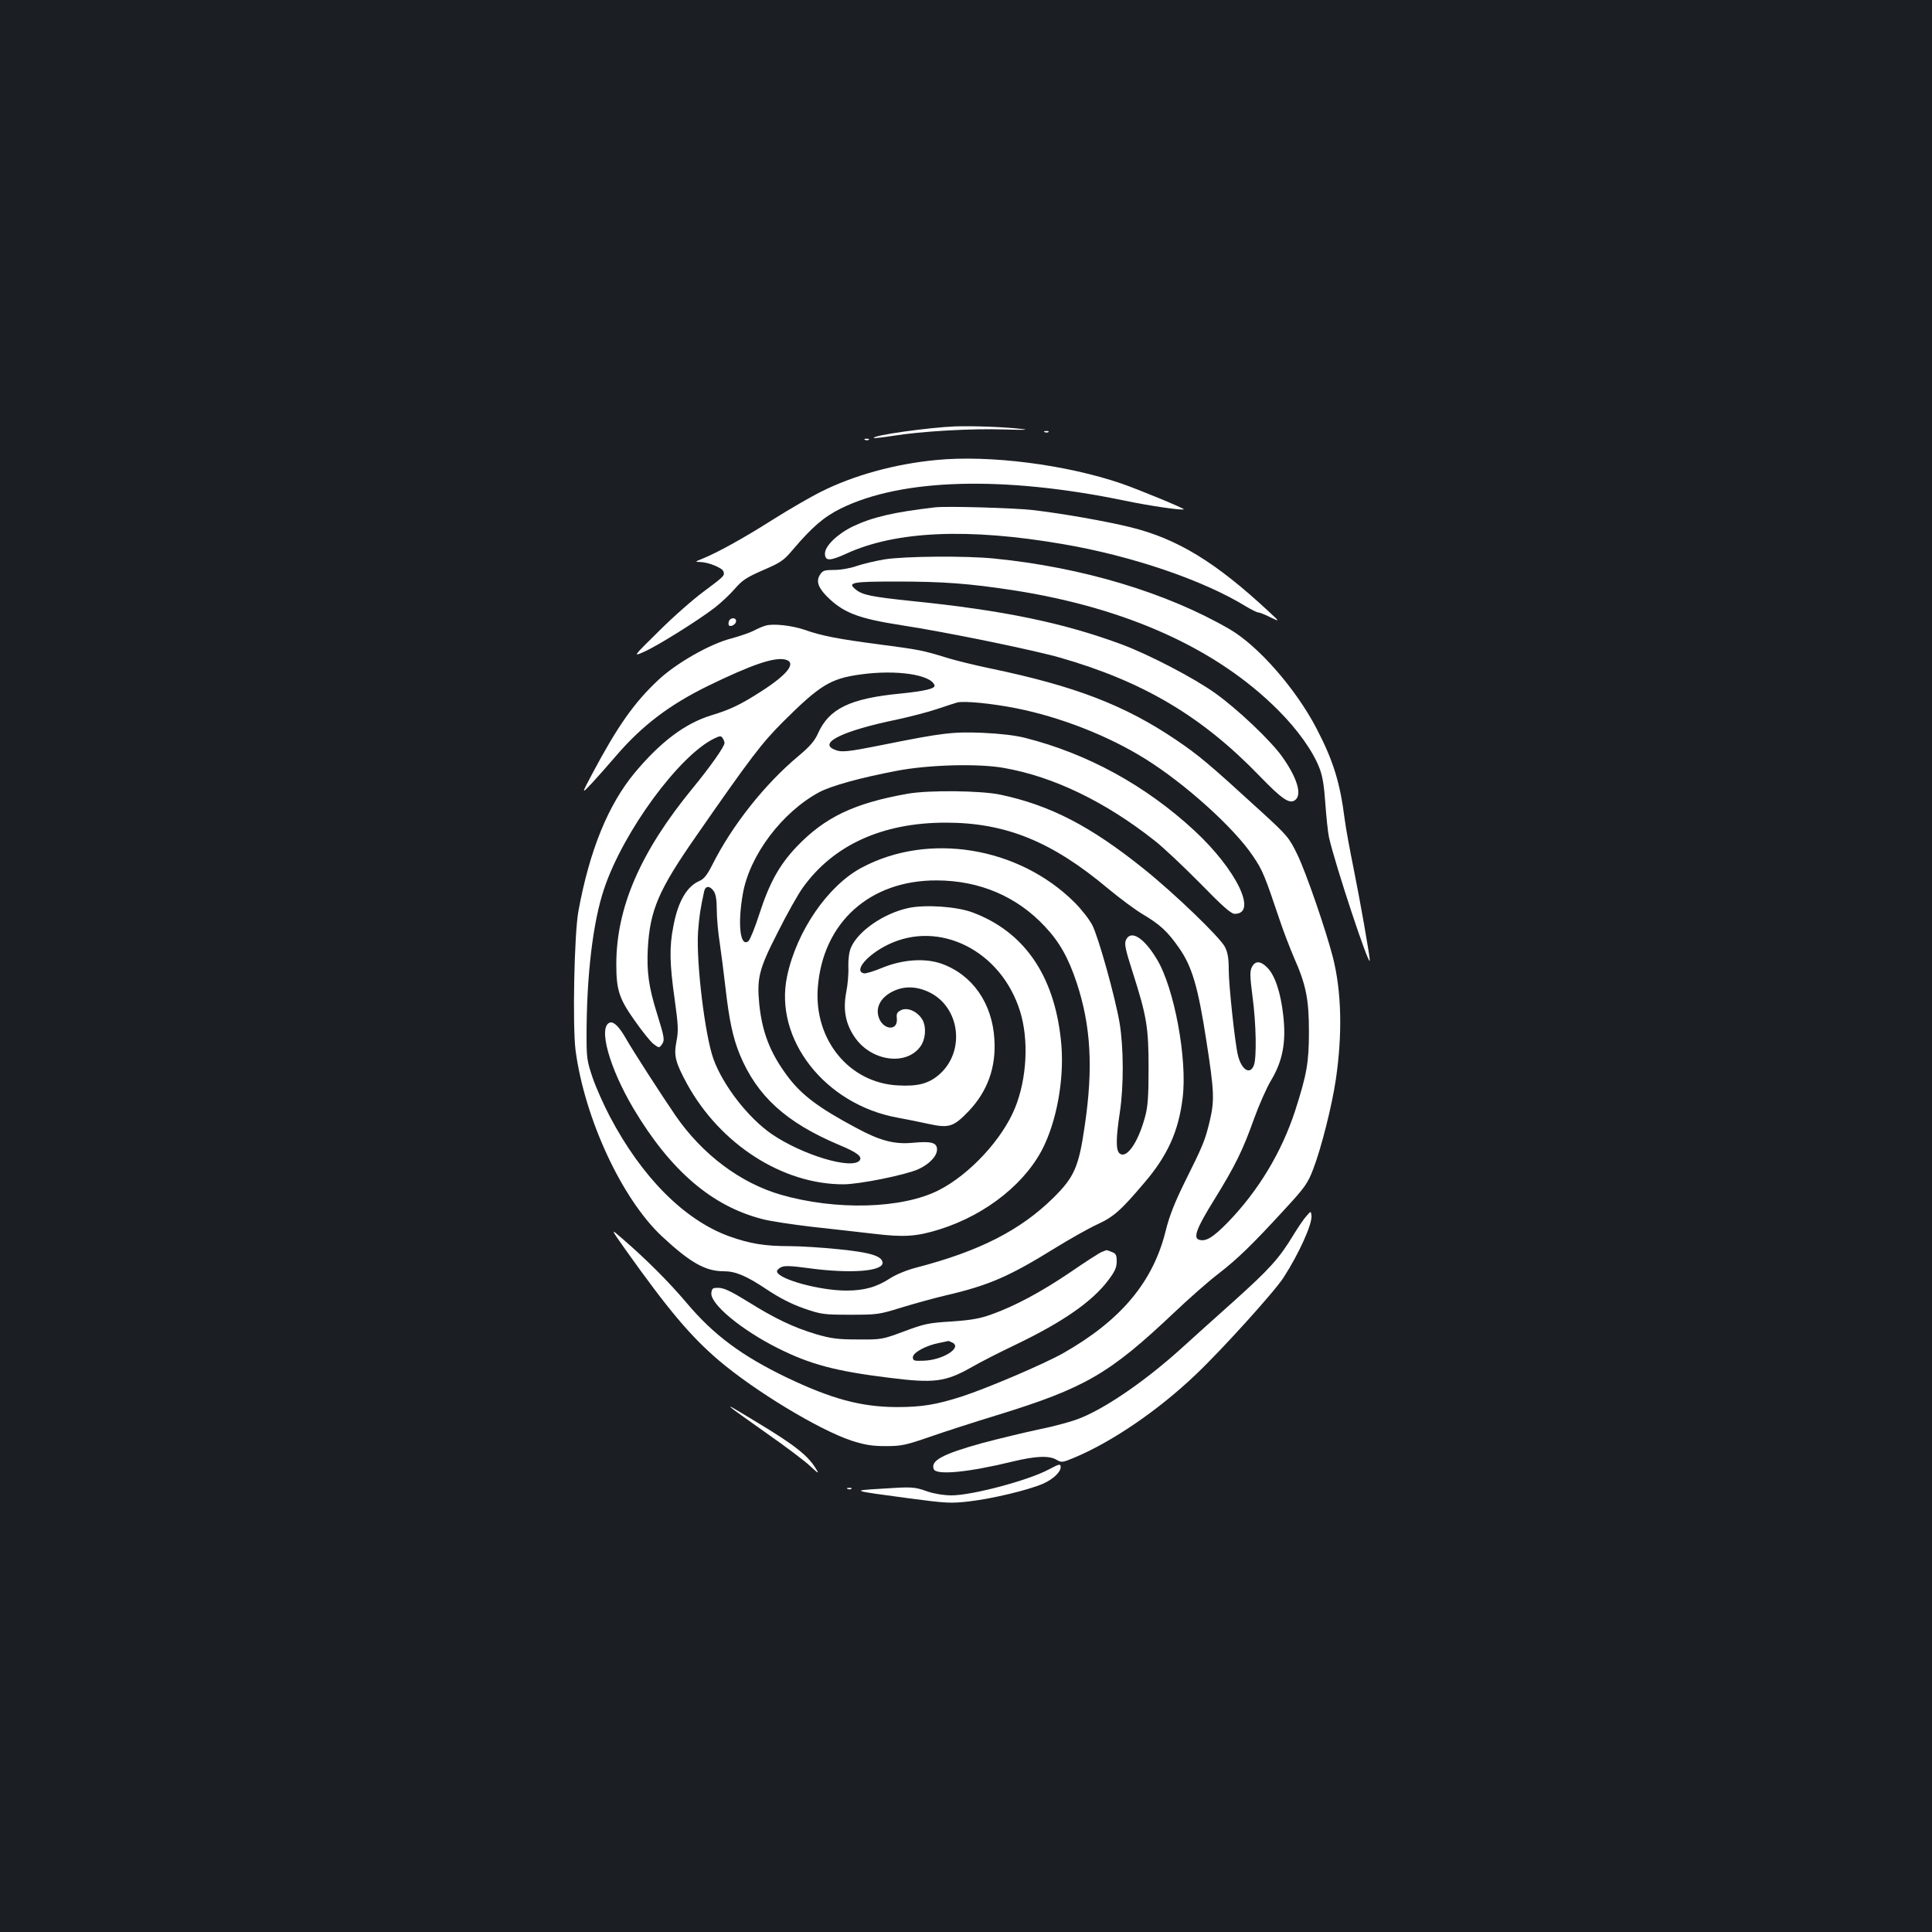 <?xml version="1.0" standalone="no"?>
<!DOCTYPE svg PUBLIC "-//W3C//DTD SVG 20010904//EN"
 "http://www.w3.org/TR/2001/REC-SVG-20010904/DTD/svg10.dtd">
<svg version="1.0" xmlns="http://www.w3.org/2000/svg"
 width="1000pt" height="1000pt" viewBox="0 0 1000 1000"
 preserveAspectRatio="xMidYMid meet">
<rect width="100%" height="100%" fill="#1b1f23"/>
<g transform="translate(0,1000) scale(0.1,-0.1)"
fill="#ffffff" stroke="none">
<path d="M4945 7793 c-135 -5 -434 -47 -422 -60 2 -2 46 3 98 11 148 24 410
39 579 33 105 -3 132 -2 85 3 -85 10 -245 16 -340 13z"/>
<path d="M5408 7763 c7 -3 16 -2 19 1 4 3 -2 6 -13 5 -11 0 -14 -3 -6 -6z"/>
<path d="M4478 7723 c7 -3 16 -2 19 1 4 3 -2 6 -13 5 -11 0 -14 -3 -6 -6z"/>
<path d="M4846 7619 c-212 -20 -427 -79 -596 -164 -51 -25 -163 -90 -249 -144
-156 -99 -291 -173 -366 -203 -39 -16 -39 -16 -10 -17 41 -1 113 -30 119 -48
9 -22 4 -26 -102 -105 -53 -39 -158 -131 -232 -205 -135 -133 -135 -133 -75
-106 70 31 279 162 365 228 32 25 79 69 103 97 39 45 60 59 147 97 90 39 106
49 153 105 101 119 162 171 249 214 316 156 843 170 1468 41 134 -28 300 -52
307 -45 5 4 -235 103 -322 133 -286 98 -682 149 -959 122z"/>
<path d="M4840 7374 c-216 -25 -325 -51 -426 -99 -80 -39 -144 -101 -144 -140
0 -40 25 -40 112 0 256 117 630 133 1118 49 359 -61 731 -188 951 -324 27 -16
55 -30 62 -30 6 0 35 -11 62 -25 50 -24 50 -24 -5 27 -277 258 -475 379 -718
439 -125 31 -359 72 -507 89 -96 11 -446 21 -505 14z"/>
<path d="M4580 7105 c-47 -8 -112 -23 -144 -34 -33 -12 -84 -21 -117 -21 -51
0 -61 -3 -74 -24 -22 -32 -11 -66 33 -111 85 -86 162 -116 387 -151 235 -36
682 -128 822 -168 432 -124 736 -305 1034 -614 117 -121 155 -146 184 -122 35
29 8 116 -69 224 -59 83 -232 247 -346 328 -110 79 -344 200 -480 251 -303
113 -616 178 -1090 226 -209 22 -256 31 -291 60 -45 36 -19 41 209 41 244 0
376 -10 606 -45 587 -91 1055 -303 1372 -621 102 -102 181 -214 214 -301 16
-41 24 -95 30 -183 5 -69 13 -147 19 -175 33 -145 210 -679 211 -636 0 24 -49
303 -84 477 -19 93 -40 207 -46 254 -24 190 -59 303 -146 470 -107 205 -300
426 -449 513 -327 190 -765 321 -1219 366 -148 15 -461 12 -566 -4z"/>
<path d="M3773 6785 c-3 -9 -3 -18 0 -22 10 -10 37 6 37 22 0 20 -29 20 -37 0z"/>
<path d="M3960 6761 c-14 -4 -41 -16 -60 -26 -19 -10 -72 -28 -116 -40 -110
-28 -286 -129 -377 -215 -125 -117 -210 -238 -341 -484 -58 -109 -58 -109 2
-45 32 35 86 96 120 136 135 157 275 264 477 363 226 110 343 150 400 136 59
-15 14 -75 -121 -162 -110 -71 -164 -97 -264 -127 -135 -42 -260 -136 -394
-296 -138 -166 -234 -401 -292 -716 -22 -119 -31 -593 -15 -721 47 -354 240
-770 448 -964 145 -135 224 -180 319 -180 62 0 118 -24 224 -95 65 -43 125
-74 190 -97 90 -31 102 -33 240 -33 139 0 150 1 265 37 66 20 170 49 230 63
223 52 327 97 566 245 73 45 170 100 215 121 88 40 124 72 247 217 120 140
177 266 198 437 26 200 -43 572 -133 720 -67 112 -135 154 -160 100 -9 -20 -4
-47 35 -168 73 -229 82 -285 82 -497 0 -146 -4 -199 -18 -250 -36 -134 -96
-220 -132 -190 -20 16 -19 79 1 211 21 137 20 337 -1 464 -23 135 -109 443
-141 506 -14 28 -55 81 -92 118 -289 288 -756 365 -1102 180 -175 -93 -337
-329 -386 -562 -69 -325 196 -664 572 -732 49 -9 118 -23 154 -31 113 -25 135
-18 217 68 95 102 139 224 130 368 -11 188 -114 335 -274 392 -85 30 -201 22
-306 -21 -43 -18 -86 -31 -95 -29 -55 11 15 95 123 148 267 131 588 -31 685
-345 46 -148 35 -348 -26 -499 -66 -163 -236 -346 -396 -427 -190 -96 -531
-105 -816 -23 -210 61 -406 208 -545 409 -70 102 -225 342 -258 401 -35 61
-63 88 -83 81 -61 -23 -2 -234 123 -445 192 -322 406 -505 667 -572 41 -11
156 -28 257 -40 100 -11 244 -27 320 -36 158 -19 223 -14 341 23 245 77 455
247 543 439 70 152 104 366 84 543 -36 336 -192 560 -459 659 -82 30 -244 41
-331 22 -128 -28 -261 -120 -297 -206 -9 -21 -14 -60 -13 -97 2 -34 -3 -94
-11 -133 -17 -89 -4 -162 43 -231 84 -125 265 -152 340 -51 27 36 33 98 13
137 -23 43 -76 69 -111 53 -21 -10 -26 -18 -23 -43 7 -71 -78 -60 -96 13 -12
49 15 96 74 126 58 29 121 28 186 -2 164 -76 193 -309 54 -429 -54 -46 -110
-61 -213 -55 -252 13 -435 237 -414 507 26 337 270 556 617 554 221 -1 413
-83 558 -238 76 -81 122 -162 166 -295 72 -220 85 -436 41 -734 -31 -216 -54
-268 -163 -376 -171 -168 -382 -276 -709 -361 -47 -12 -104 -35 -135 -55 -70
-46 -135 -64 -227 -64 -136 0 -347 57 -359 97 -2 7 8 18 21 24 19 9 53 7 142
-5 221 -30 392 -16 383 31 -6 33 -67 51 -228 67 -85 9 -200 16 -255 16 -128 0
-204 13 -311 51 -231 84 -452 305 -618 621 -30 57 -70 146 -88 198 -30 88 -32
105 -32 220 0 311 33 589 91 760 99 296 390 692 571 778 29 14 34 14 42 2 6
-8 10 -20 10 -26 0 -18 -73 -122 -165 -234 -270 -329 -395 -617 -395 -911 0
-132 14 -177 94 -290 39 -56 84 -112 99 -123 28 -21 29 -21 43 -2 15 22 14 34
-26 162 -42 134 -53 213 -47 333 11 200 55 303 250 583 284 409 340 482 451
593 190 189 245 223 400 244 185 26 365 -1 383 -56 6 -17 -50 -30 -177 -43
-260 -25 -369 -78 -426 -206 -17 -38 -41 -67 -101 -117 -176 -147 -344 -360
-446 -563 -26 -52 -44 -74 -65 -83 -67 -28 -113 -107 -137 -237 -21 -105 -19
-193 7 -376 19 -137 20 -164 9 -220 -14 -73 -5 -107 55 -218 172 -313 494
-520 809 -520 83 0 320 48 388 78 57 26 97 68 97 102 0 36 -29 44 -125 35 -95
-9 -169 10 -293 77 -197 105 -286 172 -360 273 -86 117 -127 222 -142 367 -13
136 -2 182 96 373 47 94 105 197 129 230 158 221 412 337 740 337 310 0 549
-97 840 -341 60 -50 141 -110 178 -132 91 -54 130 -90 188 -173 69 -97 100
-204 143 -482 41 -264 43 -309 17 -419 -24 -99 -34 -123 -127 -310 -54 -109
-81 -178 -100 -254 -65 -266 -232 -465 -531 -635 -101 -57 -397 -183 -524
-224 -134 -43 -208 -55 -339 -55 -184 1 -335 42 -568 153 -232 112 -377 219
-517 385 -91 108 -211 228 -334 334 -62 54 -62 54 15 -55 224 -315 338 -450
484 -575 187 -159 519 -360 688 -416 70 -22 105 -28 177 -28 81 0 103 5 225
47 74 26 232 77 350 113 455 140 582 214 914 528 78 74 181 165 231 203 101
78 177 152 345 335 106 115 119 134 148 210 41 107 96 325 116 460 35 238 30
457 -15 634 -36 140 -138 437 -184 532 -43 88 -50 97 -190 225 -269 246 -320
289 -440 370 -264 178 -521 277 -958 368 -82 17 -183 42 -225 55 -125 39 -148
43 -347 69 -214 28 -303 45 -390 76 -67 23 -167 34 -205 21z m1300 -427 c227
-45 476 -142 668 -262 207 -129 461 -358 558 -504 49 -72 60 -99 137 -328 19
-58 53 -145 74 -195 63 -141 78 -217 78 -385 0 -159 -11 -221 -71 -408 -70
-215 -190 -415 -349 -579 -78 -80 -116 -102 -151 -89 -28 11 -9 62 80 205 110
178 149 258 206 418 26 72 66 163 89 201 60 100 79 198 63 337 -13 117 -43
208 -83 247 -34 35 -62 36 -79 3 -11 -21 -11 -45 3 -153 19 -142 22 -317 7
-356 -20 -52 -65 -23 -83 54 -15 62 -47 361 -47 437 0 63 -5 93 -20 122 -25
49 -258 274 -420 404 -274 220 -483 329 -743 384 -101 21 -367 24 -477 5 -279
-49 -431 -122 -577 -275 -90 -95 -141 -188 -193 -349 -22 -69 -48 -132 -56
-139 -43 -35 -57 88 -29 245 35 200 204 423 396 526 63 33 210 74 399 110 165
32 425 39 557 15 256 -45 523 -174 778 -375 44 -34 150 -134 236 -221 118
-121 161 -159 180 -159 120 0 9 229 -209 431 -253 234 -555 399 -877 480 -51
13 -130 22 -220 26 -153 6 -206 0 -519 -63 -186 -37 -213 -40 -251 -22 -77 35
54 97 325 153 69 15 163 39 210 55 47 16 94 31 105 34 37 9 179 -5 305 -30z
m-1566 -946 c11 -16 16 -46 16 -98 0 -41 7 -120 16 -175 8 -55 21 -157 29
-227 19 -168 39 -261 74 -346 89 -215 239 -352 514 -468 94 -39 122 -61 106
-81 -41 -48 -297 29 -456 138 -121 84 -250 250 -300 387 -44 121 -90 500 -80
658 6 80 12 121 32 212 7 28 29 28 49 0z"/>
<path d="M6764 3708 c-12 -12 -43 -57 -68 -98 -74 -123 -125 -179 -311 -346
-98 -88 -219 -196 -269 -242 -179 -162 -381 -303 -519 -360 -39 -17 -137 -44
-217 -60 -80 -17 -212 -49 -295 -71 -206 -57 -269 -91 -252 -135 13 -33 178
-17 408 39 120 29 190 32 228 9 25 -15 31 -14 91 11 196 82 435 245 629 430
136 129 409 431 455 503 80 124 151 281 144 322 -3 22 -3 22 -24 -2z"/>
<path d="M5703 3520 c-13 -5 -86 -52 -163 -105 -149 -101 -288 -176 -410 -219
-58 -21 -104 -29 -205 -36 -118 -7 -141 -12 -245 -51 -113 -42 -117 -43 -240
-42 -105 0 -139 5 -215 27 -117 35 -214 81 -353 168 -84 52 -123 71 -150 72
-33 1 -37 -2 -40 -26 -7 -57 156 -192 344 -286 167 -84 299 -119 574 -153 236
-30 294 -22 430 55 41 24 145 77 231 118 241 116 392 221 475 331 35 46 44 67
44 98 0 33 -4 41 -26 49 -14 6 -26 10 -27 9 -1 0 -12 -4 -24 -9z m-772 -470
c49 -27 -53 -90 -150 -93 -50 -2 -56 0 -56 18 0 24 68 61 136 74 24 5 45 9 47
10 2 1 12 -4 23 -9z"/>
<path d="M3785 2713 c6 -6 89 -65 185 -133 96 -67 197 -143 224 -169 41 -38
47 -41 31 -16 -42 71 -111 125 -310 245 -142 86 -143 86 -130 73z"/>
<path d="M5430 2395 c-105 -57 -398 -135 -505 -135 -39 0 -88 8 -124 20 -70
25 -80 25 -246 14 -151 -9 -151 -9 155 -50 189 -25 213 -26 308 -15 119 14
303 58 380 91 52 23 92 60 92 86 0 19 -7 17 -60 -11z"/>
<path d="M4388 2293 c7 -3 16 -2 19 1 4 3 -2 6 -13 5 -11 0 -14 -3 -6 -6z"/>
</g>
</svg>
